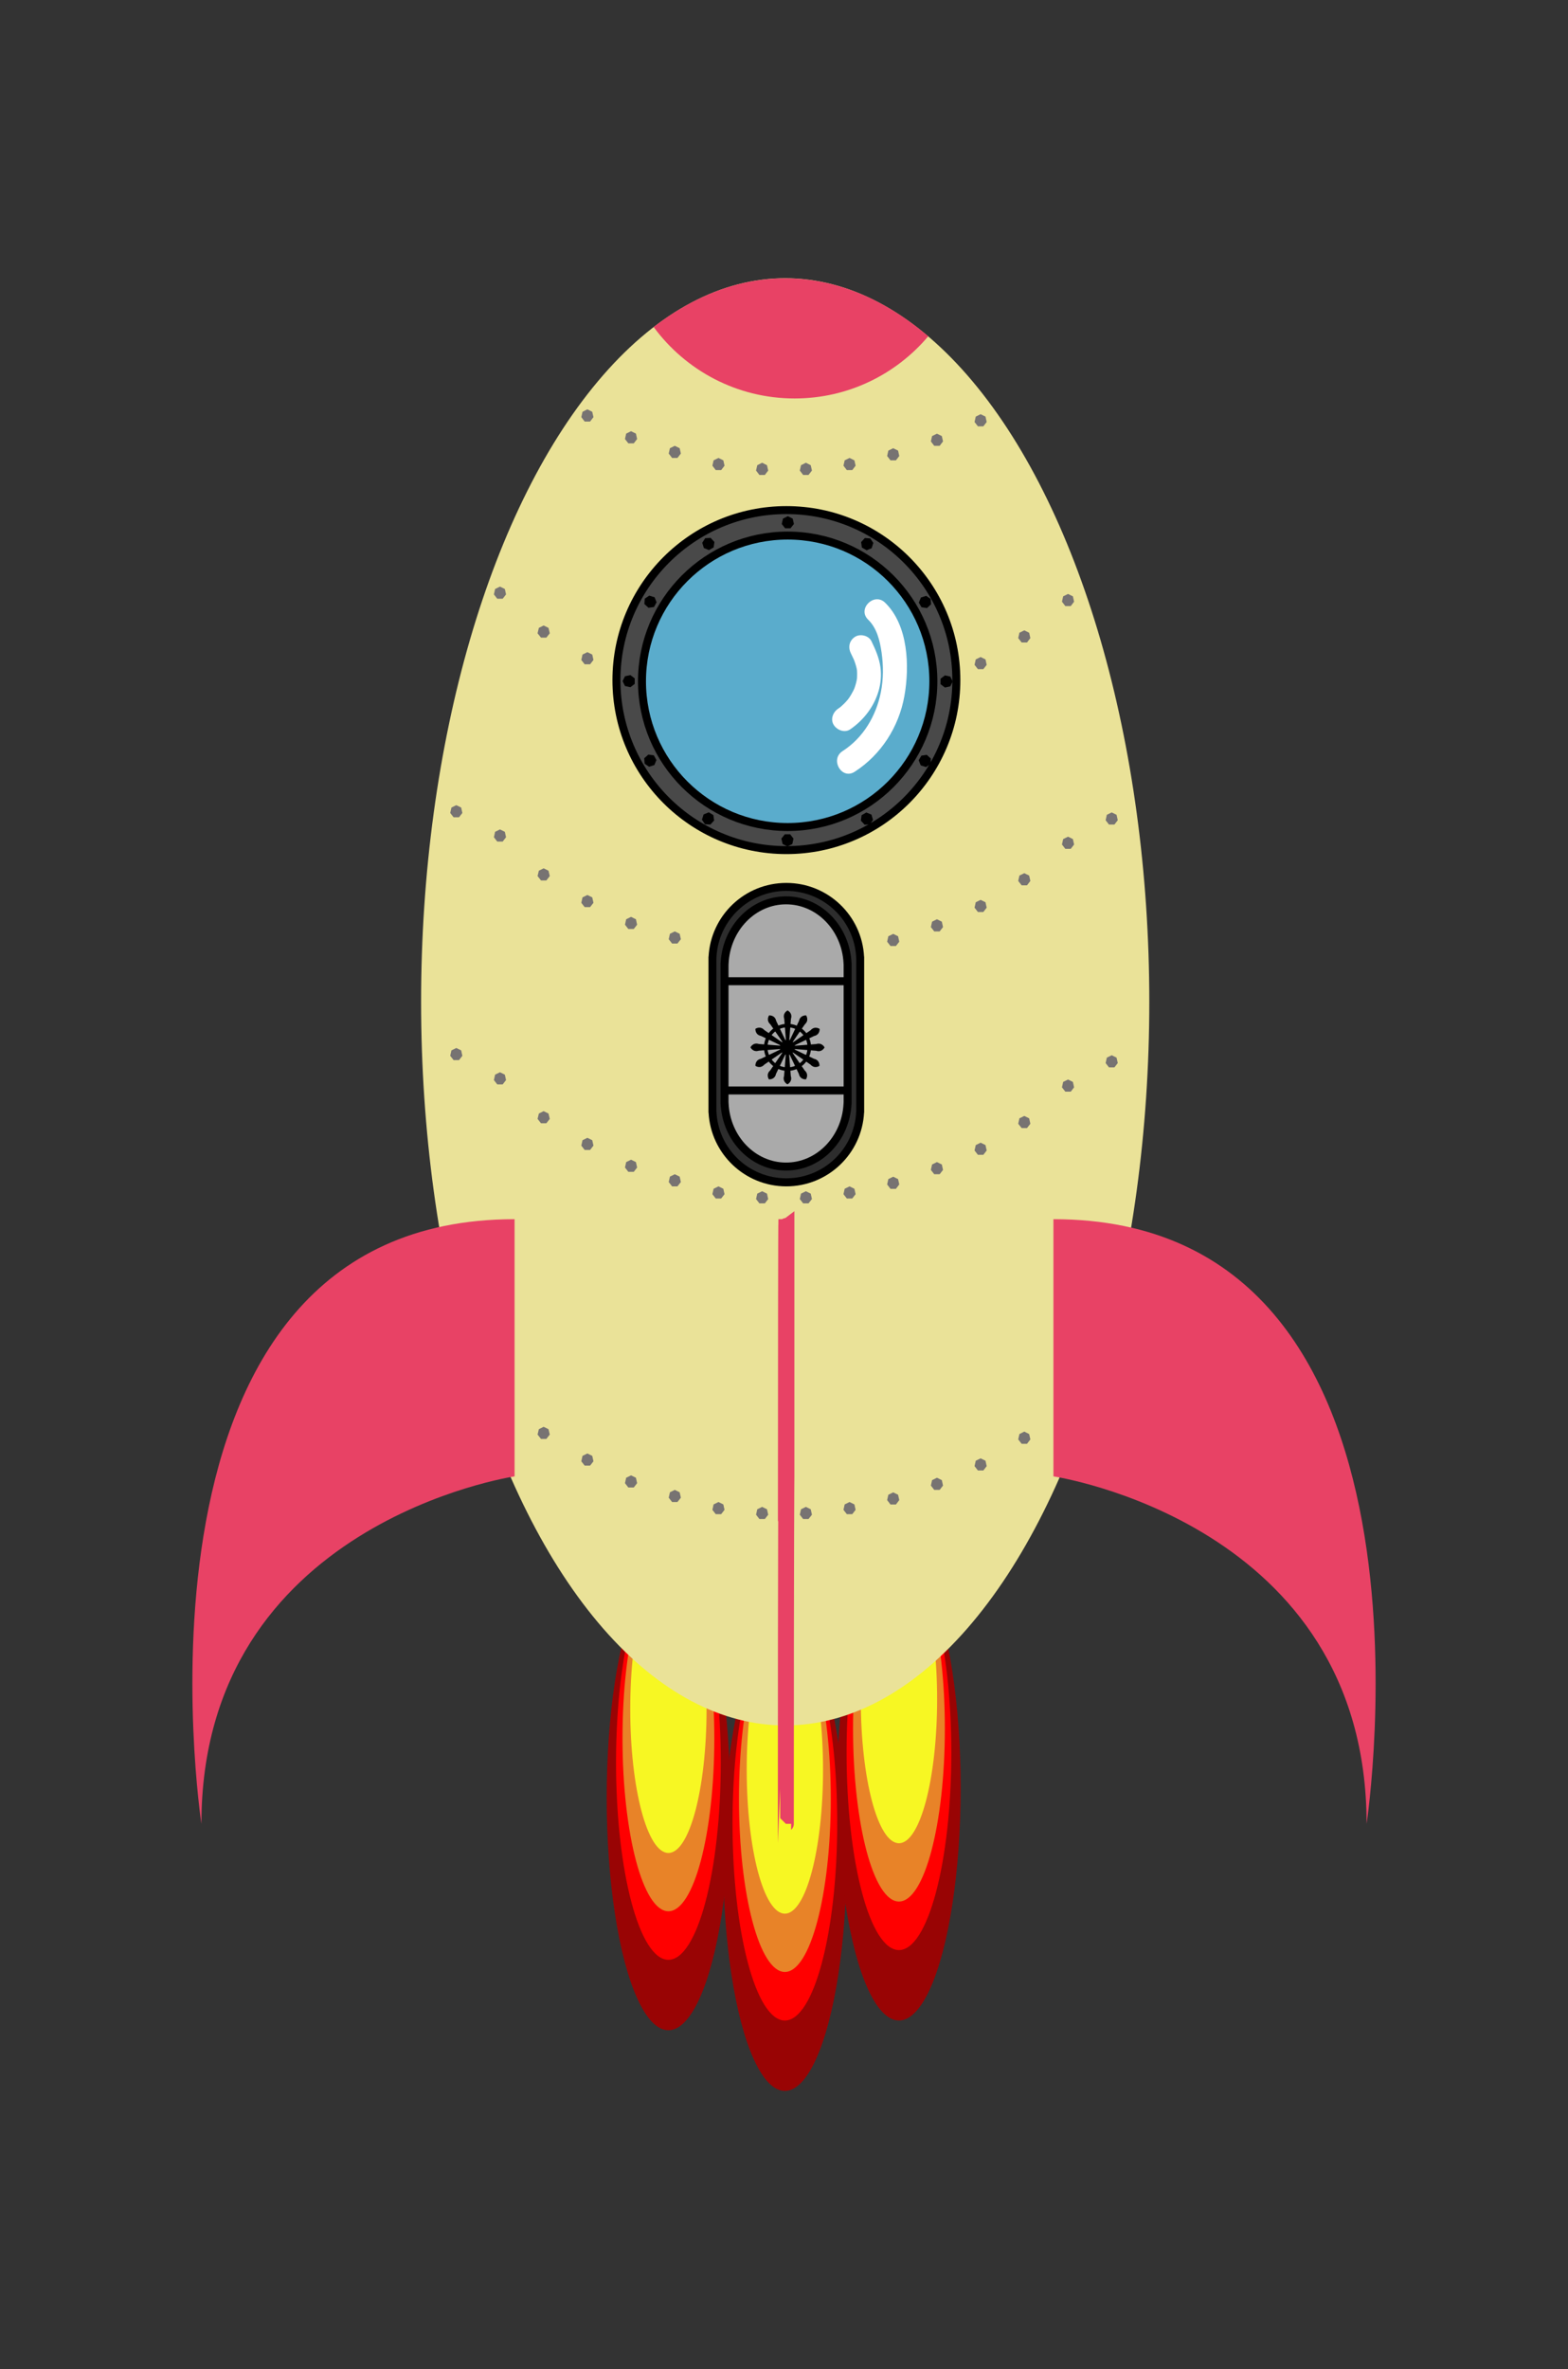 <?xml version="1.0" encoding="utf-8"?>
<!-- Generator: Adobe Illustrator 25.4.1, SVG Export Plug-In . SVG Version: 6.00 Build 0)  -->
<svg version="1.1" id="레이어_1" xmlns="http://www.w3.org/2000/svg" xmlns:xlink="http://www.w3.org/1999/xlink" x="0px"
	 y="0px" viewBox="0 0 196.42 296.69" style="enable-background:new 0 0 196.42 296.69;" xml:space="preserve">
<rect x="0" y="0" width="196.42" height="296.69" fill="#333333" stroke="none"/>
<style type="text/css">
	.st0{fill:#990404;}
	.st1{fill:#FF0000;}
	.st2{fill:#E88328;}
	.st3{fill:#F7F723;}
	.st4{fill:#EAE298;}
	.st5{fill:#E84265;}
	.st6{fill:none;stroke:#E84265;stroke-width:2;stroke-miterlimit:10;}
	.st7{fill:#494949;stroke:#000000;stroke-miterlimit:10;}
	.st8{fill:#5AACCC;stroke:#000000;stroke-miterlimit:10;}
	.st9{fill:#FFFFFF;}
	.st10{fill:#777372;}
	.st11{fill:#2D2D2D;}
	.st12{fill:#AAAAAA;}
	.st13{fill:none;stroke:#000000;stroke-miterlimit:10;}
</style>
<g>
	<g>
		<ellipse class="st0" cx="98.32" cy="232.73" rx="7.73" ry="29.12"/>
		<ellipse class="st1" cx="98.32" cy="228.32" rx="6.56" ry="24.71"/>
		<ellipse class="st2" cx="98.32" cy="225.28" rx="5.75" ry="21.67"/>
		<ellipse class="st3" cx="98.32" cy="221.63" rx="4.78" ry="18.02"/>
	</g>
	<g>
		<ellipse class="st0" cx="112.61" cy="223.91" rx="7.73" ry="29.12"/>
		<ellipse class="st1" cx="112.61" cy="219.5" rx="6.56" ry="24.71"/>
		<ellipse class="st2" cx="112.61" cy="216.46" rx="5.75" ry="21.67"/>
		<ellipse class="st3" cx="112.61" cy="212.81" rx="4.78" ry="18.02"/>
	</g>
	<g>
		<ellipse class="st0" cx="83.73" cy="225.13" rx="7.73" ry="29.12"/>
		<ellipse class="st1" cx="83.73" cy="220.72" rx="6.56" ry="24.71"/>
		<ellipse class="st2" cx="83.73" cy="217.68" rx="5.75" ry="21.67"/>
		<ellipse class="st3" cx="83.73" cy="214.03" rx="4.78" ry="18.02"/>
	</g>
	<g>
		<g>
			<g>
				<ellipse class="st4" cx="98.36" cy="125.46" rx="45.61" ry="90.62"/>
			</g>
			<path class="st5" d="M64.46,152.68v32.21c0,0-39.23,5.8-39.23,43.51C25.23,228.39,13.67,152.68,64.46,152.68z"/>
			<path class="st5" d="M131.96,152.68v32.21c0,0,39.23,5.8,39.23,43.51C171.19,228.39,182.75,152.68,131.96,152.68z"/>
			<path class="st6" d="M98.51,152.68v32.21c0,0-0.07,5.8-0.07,43.51C98.45,228.39,98.43,152.68,98.51,152.68z"/>
			<circle class="st7" cx="98.51" cy="85.17" r="21.29"/>
			<circle class="st8" cx="98.67" cy="85.32" r="18.25"/>
			<g>
				<polygon class="st9" points="98.59,65.67 98.46,65.5 98.51,65.29 98.69,65.2 98.86,65.29 98.91,65.5 98.78,65.67 				"/>
				<polygon points="98.69,64.64 98.08,64.95 97.93,65.62 98.35,66.16 99.02,66.16 99.45,65.62 99.3,64.95 98.69,64.64 				"/>
			</g>
			<g>
				<polygon class="st9" points="88.58,68.26 88.52,68.05 88.62,67.89 88.82,67.88 88.96,68.04 88.94,68.24 88.77,68.34 				"/>
				<polygon points="89.02,67.36 88.34,67.4 87.97,67.97 88.17,68.63 88.81,68.89 89.4,68.55 89.49,67.87 89.02,67.36 				"/>
			</g>
			<g>
				<polygon class="st9" points="81.24,75.44 81.25,75.24 81.41,75.14 81.62,75.2 81.7,75.39 81.6,75.56 81.4,75.59 				"/>
				<polygon points="81.33,74.59 80.77,74.97 80.72,75.64 81.23,76.11 81.92,76.02 82.25,75.43 82,74.8 81.33,74.59 				"/>
			</g>
			<g>
				<polygon class="st9" points="78.63,85.48 78.55,85.3 78.63,85.13 78.84,85.08 79.01,85.21 79.01,85.4 78.84,85.52 				"/>
				<polygon points="78.97,84.54 78.29,84.69 77.99,85.3 78.29,85.91 78.97,86.06 79.51,85.64 79.51,84.96 78.97,84.54 				"/>
			</g>
			<g>
				<polygon class="st9" points="81.23,95.36 81.22,95.17 81.38,95.02 81.58,95.05 81.68,95.21 81.6,95.41 81.39,95.47 				"/>
				<polygon points="81.21,94.5 80.7,94.96 80.75,95.64 81.31,96.02 81.97,95.81 82.23,95.18 81.9,94.59 81.21,94.5 				"/>
			</g>
			<g>
				<polygon class="st9" points="88.59,102.74 88.48,102.58 88.55,102.37 88.74,102.29 88.9,102.38 88.93,102.59 88.78,102.75 				
					"/>
				<polygon points="88.78,101.73 88.14,101.99 87.93,102.65 88.31,103.22 88.99,103.26 89.46,102.75 89.36,102.07 88.78,101.73 
									"/>
			</g>
			<g>
				<polygon class="st9" points="98.47,105.36 98.42,105.14 98.55,104.98 98.74,104.98 98.87,105.14 98.82,105.36 98.64,105.44 				
					"/>
				<polygon points="98.98,104.48 98.31,104.48 97.88,105.02 98.04,105.7 98.64,106 99.25,105.7 99.4,105.02 98.98,104.48 				"/>
			</g>
			<g>
				<polygon class="st9" points="108.37,102.61 108.4,102.4 108.56,102.31 108.75,102.39 108.81,102.6 108.71,102.76 108.51,102.77 
									"/>
				<polygon points="108.52,101.75 107.93,102.09 107.84,102.77 108.31,103.28 108.99,103.24 109.36,102.67 109.16,102.01 
					108.52,101.75 				"/>
			</g>
			<g>
				<polygon class="st9" points="115.71,95.44 115.63,95.25 115.73,95.09 115.93,95.06 116.09,95.21 116.08,95.4 115.92,95.51 				
					"/>
				<polygon points="116.1,94.53 115.42,94.63 115.08,95.21 115.34,95.85 116,96.06 116.56,95.68 116.61,95 116.1,94.53 				"/>
			</g>
			<g>
				<polygon class="st9" points="118.32,85.44 118.32,85.25 118.49,85.12 118.7,85.17 118.79,85.34 118.7,85.52 118.49,85.56 				
					"/>
				<polygon points="118.37,84.58 117.82,85 117.82,85.68 118.37,86.1 119.04,85.95 119.34,85.34 119.04,84.73 118.37,84.58 				"/>
			</g>
			<g>
				<polygon class="st9" points="115.75,75.59 115.65,75.43 115.73,75.24 115.94,75.17 116.1,75.28 116.11,75.47 115.95,75.62 				
					"/>
				<polygon points="116.02,74.62 115.36,74.83 115.1,75.47 115.44,76.05 116.12,76.15 116.63,75.68 116.58,75 116.02,74.62 				"/>
			</g>
			<g>
				<polygon class="st9" points="108.43,68.26 108.4,68.06 108.55,67.9 108.74,67.91 108.85,68.07 108.79,68.28 108.59,68.36 				
					"/>
				<polygon points="108.34,67.38 107.87,67.89 107.97,68.57 108.56,68.91 109.19,68.65 109.4,67.99 109.02,67.43 108.34,67.38 				
					"/>
			</g>
			<g>
				<g>
					<polygon class="st10" points="79.05,54 78.44,54.3 78.29,54.98 78.71,55.52 79.39,55.52 79.81,54.98 79.66,54.3 					"/>
				</g>
				<g>
					<polygon class="st10" points="73.58,51.26 72.97,51.57 72.82,52.24 73.24,52.79 73.92,52.79 74.34,52.24 74.19,51.57 					"/>
				</g>
				<g>
					<polygon class="st10" points="84.53,55.83 83.92,56.13 83.77,56.8 84.19,57.35 84.86,57.35 85.29,56.8 85.14,56.13 					"/>
				</g>
				<g>
					<polygon class="st10" points="90,57.35 89.39,57.65 89.24,58.32 89.66,58.87 90.34,58.87 90.76,58.32 90.61,57.65 					"/>
				</g>
				<g>
					<polygon class="st10" points="95.47,57.95 94.86,58.26 94.71,58.93 95.13,59.48 95.81,59.48 96.23,58.93 96.08,58.26 					"/>
				</g>
				<g>
					<polygon class="st10" points="100.95,57.95 100.34,58.26 100.19,58.93 100.61,59.48 101.28,59.48 101.71,58.93 101.56,58.26 
											"/>
				</g>
				<g>
					<polygon class="st10" points="106.42,57.35 105.81,57.65 105.66,58.32 106.08,58.87 106.76,58.87 107.18,58.32 107.03,57.65 
											"/>
				</g>
				<g>
					<polygon class="st10" points="111.89,56.13 111.28,56.43 111.13,57.11 111.55,57.65 112.23,57.65 112.65,57.11 112.5,56.43 
											"/>
				</g>
				<g>
					<polygon class="st10" points="117.37,54.31 116.76,54.61 116.61,55.28 117.03,55.83 117.71,55.83 118.13,55.28 117.98,54.61 
											"/>
				</g>
				<g>
					<polygon class="st10" points="122.84,51.87 122.23,52.17 122.08,52.85 122.5,53.39 123.18,53.39 123.6,52.85 123.45,52.17 
											"/>
				</g>
			</g>
			<g>
				<g>
					<polygon class="st10" points="73.58,81.67 72.97,81.97 72.82,82.65 73.24,83.19 73.92,83.19 74.34,82.65 74.19,81.97 					"/>
				</g>
				<g>
					<polygon class="st10" points="68.1,78.33 67.5,78.63 67.34,79.31 67.77,79.85 68.44,79.85 68.87,79.31 68.71,78.63 					"/>
				</g>
				<g>
					<polygon class="st10" points="62.63,73.46 62.02,73.76 61.87,74.44 62.29,74.98 62.97,74.98 63.39,74.44 63.24,73.76 					"/>
				</g>
				<g>
					<polygon class="st10" points="122.84,82.28 122.23,82.58 122.08,83.26 122.5,83.8 123.18,83.8 123.6,83.26 123.45,82.58 					
						"/>
				</g>
				<g>
					<polygon class="st10" points="128.31,78.94 127.7,79.24 127.55,79.91 127.98,80.46 128.65,80.46 129.07,79.91 128.92,79.24 
											"/>
				</g>
				<g>
					<polygon class="st10" points="133.79,74.38 133.18,74.68 133.03,75.35 133.45,75.9 134.13,75.9 134.55,75.35 134.4,74.68 					
						"/>
				</g>
			</g>
			<g>
				<polygon class="st10" points="79.05,114.82 78.44,115.12 78.29,115.8 78.71,116.34 79.39,116.34 79.81,115.8 79.66,115.12 				
					"/>
			</g>
			<g>
				<polygon class="st10" points="73.58,112.08 72.97,112.38 72.82,113.06 73.24,113.6 73.92,113.6 74.34,113.06 74.19,112.38 				
					"/>
			</g>
			<g>
				<polygon class="st10" points="68.1,108.74 67.5,109.04 67.34,109.71 67.77,110.26 68.44,110.26 68.87,109.71 68.71,109.04 				
					"/>
			</g>
			<g>
				<polygon class="st10" points="62.63,103.87 62.02,104.17 61.87,104.85 62.29,105.39 62.97,105.39 63.39,104.85 63.24,104.17 
									"/>
			</g>
			<g>
				<polygon class="st10" points="57.16,100.83 56.55,101.13 56.4,101.81 56.82,102.35 57.5,102.35 57.92,101.81 57.77,101.13 				
					"/>
			</g>
			<g>
				<polygon class="st10" points="84.53,116.64 83.92,116.94 83.77,117.62 84.19,118.16 84.86,118.16 85.29,117.62 85.14,116.94 
									"/>
			</g>
			<g>
				<polygon class="st10" points="95.47,118.77 94.86,119.07 94.71,119.75 95.13,120.29 95.81,120.29 96.23,119.75 96.08,119.07 
									"/>
			</g>
			<g>
				<polygon class="st10" points="100.95,118.77 100.34,119.07 100.19,119.75 100.61,120.29 101.28,120.29 101.71,119.75 
					101.56,119.07 				"/>
			</g>
			<g>
				<polygon class="st10" points="106.42,118.16 105.81,118.46 105.66,119.14 106.08,119.68 106.76,119.68 107.18,119.14 
					107.03,118.46 				"/>
			</g>
			<g>
				<polygon class="st10" points="111.89,116.95 111.28,117.25 111.13,117.93 111.55,118.47 112.23,118.47 112.65,117.93 
					112.5,117.25 				"/>
			</g>
			<g>
				<polygon class="st10" points="117.37,115.12 116.76,115.42 116.61,116.1 117.03,116.64 117.71,116.64 118.13,116.1 
					117.98,115.42 				"/>
			</g>
			<g>
				<polygon class="st10" points="122.84,112.69 122.23,112.99 122.08,113.67 122.5,114.21 123.18,114.21 123.6,113.67 
					123.45,112.99 				"/>
			</g>
			<g>
				<polygon class="st10" points="128.31,109.35 127.7,109.65 127.55,110.32 127.98,110.87 128.65,110.87 129.07,110.32 
					128.92,109.65 				"/>
			</g>
			<g>
				<polygon class="st10" points="133.79,104.78 133.18,105.08 133.03,105.76 133.45,106.3 134.13,106.3 134.55,105.76 
					134.4,105.08 				"/>
			</g>
			<g>
				<polygon class="st10" points="139.26,101.74 138.65,102.04 138.5,102.72 138.92,103.26 139.6,103.26 140.02,102.72 
					139.87,102.04 				"/>
			</g>
			<g>
				<g>
					<polygon class="st10" points="79.05,145.23 78.44,145.53 78.29,146.21 78.71,146.75 79.39,146.75 79.81,146.21 79.66,145.53 
											"/>
				</g>
				<g>
					<polygon class="st10" points="73.58,142.49 72.97,142.79 72.82,143.47 73.24,144.01 73.92,144.01 74.34,143.47 74.19,142.79 
											"/>
				</g>
				<g>
					<polygon class="st10" points="68.1,139.15 67.5,139.45 67.34,140.12 67.77,140.67 68.44,140.67 68.87,140.12 68.71,139.45 
											"/>
				</g>
				<g>
					<polygon class="st10" points="62.63,134.28 62.02,134.58 61.87,135.26 62.29,135.8 62.97,135.8 63.39,135.26 63.24,134.58 
											"/>
				</g>
				<g>
					<polygon class="st10" points="57.16,131.24 56.55,131.54 56.4,132.22 56.82,132.76 57.5,132.76 57.92,132.22 57.77,131.54 
											"/>
				</g>
				<g>
					<polygon class="st10" points="84.53,147.05 83.92,147.35 83.77,148.03 84.19,148.57 84.86,148.57 85.29,148.03 85.14,147.35 
											"/>
				</g>
				<g>
					<polygon class="st10" points="90,148.57 89.39,148.87 89.24,149.55 89.66,150.09 90.34,150.09 90.76,149.55 90.61,148.87 					
						"/>
				</g>
				<g>
					<polygon class="st10" points="95.47,149.18 94.86,149.48 94.71,150.16 95.13,150.7 95.81,150.7 96.23,150.16 96.08,149.48 
											"/>
				</g>
				<g>
					<polygon class="st10" points="100.95,149.18 100.34,149.48 100.19,150.16 100.61,150.7 101.28,150.7 101.71,150.16 
						101.56,149.48 					"/>
				</g>
				<g>
					<polygon class="st10" points="106.42,148.57 105.81,148.87 105.66,149.55 106.08,150.09 106.76,150.09 107.18,149.55 
						107.03,148.87 					"/>
				</g>
				<g>
					<polygon class="st10" points="111.89,147.36 111.28,147.66 111.13,148.33 111.55,148.88 112.23,148.88 112.65,148.33 
						112.5,147.66 					"/>
				</g>
				<g>
					<polygon class="st10" points="117.37,145.53 116.76,145.83 116.61,146.51 117.03,147.05 117.71,147.05 118.13,146.51 
						117.98,145.83 					"/>
				</g>
				<g>
					<polygon class="st10" points="122.84,143.1 122.23,143.4 122.08,144.08 122.5,144.62 123.18,144.62 123.6,144.08 123.45,143.4 
											"/>
				</g>
				<g>
					<polygon class="st10" points="128.31,139.75 127.7,140.05 127.55,140.73 127.98,141.27 128.65,141.27 129.07,140.73 
						128.92,140.05 					"/>
				</g>
				<g>
					<polygon class="st10" points="133.79,135.19 133.18,135.49 133.03,136.17 133.45,136.71 134.13,136.71 134.55,136.17 
						134.4,135.49 					"/>
				</g>
				<g>
					<polygon class="st10" points="139.26,132.15 138.65,132.45 138.5,133.13 138.92,133.67 139.6,133.67 140.02,133.13 
						139.87,132.45 					"/>
				</g>
			</g>
			<g>
				<polygon class="st10" points="79.05,184.76 78.44,185.06 78.29,185.74 78.71,186.28 79.39,186.28 79.81,185.74 79.66,185.06 
									"/>
			</g>
			<g>
				<polygon class="st10" points="73.58,182.02 72.97,182.32 72.82,183 73.24,183.54 73.92,183.54 74.34,183 74.19,182.32 				"/>
			</g>
			<g>
				<polygon class="st10" points="68.1,178.68 67.5,178.98 67.34,179.65 67.77,180.2 68.44,180.2 68.87,179.65 68.71,178.98 				"/>
			</g>
			<g>
				<polygon class="st10" points="84.53,186.58 83.92,186.88 83.77,187.56 84.19,188.1 84.86,188.1 85.29,187.56 85.14,186.88 				
					"/>
			</g>
			<g>
				<polygon class="st10" points="90,188.1 89.39,188.4 89.24,189.08 89.66,189.62 90.34,189.62 90.76,189.08 90.61,188.4 				"/>
			</g>
			<g>
				<polygon class="st10" points="95.47,188.71 94.86,189.01 94.71,189.69 95.13,190.23 95.81,190.23 96.23,189.69 96.08,189.01 
									"/>
			</g>
			<g>
				<polygon class="st10" points="100.95,188.71 100.34,189.01 100.19,189.69 100.61,190.23 101.28,190.23 101.71,189.69 
					101.56,189.01 				"/>
			</g>
			<g>
				<polygon class="st10" points="106.42,188.1 105.81,188.4 105.66,189.08 106.08,189.62 106.76,189.62 107.18,189.08 
					107.03,188.4 				"/>
			</g>
			<g>
				<polygon class="st10" points="111.89,186.89 111.28,187.19 111.13,187.86 111.55,188.41 112.23,188.41 112.65,187.86 
					112.5,187.19 				"/>
			</g>
			<g>
				<polygon class="st10" points="117.37,185.06 116.76,185.36 116.61,186.04 117.03,186.58 117.71,186.58 118.13,186.04 
					117.98,185.36 				"/>
			</g>
			<g>
				<polygon class="st10" points="122.84,182.63 122.23,182.93 122.08,183.61 122.5,184.15 123.18,184.15 123.6,183.61 
					123.45,182.93 				"/>
			</g>
			<g>
				<polygon class="st10" points="128.31,179.28 127.7,179.59 127.55,180.26 127.98,180.81 128.65,180.81 129.07,180.26 
					128.92,179.59 				"/>
			</g>
			<g>
				<path class="st11" d="M98.5,148.06c-4.93,0-8.99-3.85-9.25-8.76l-0.01-0.26V120l0.01-0.16c0.26-4.92,4.32-8.76,9.25-8.76
					s8.99,3.85,9.25,8.76l0.01,0.26v19.05l-0.01,0.16C107.49,144.21,103.43,148.06,98.5,148.06z"/>
				<path d="M98.5,111.57c4.66,0,8.5,3.64,8.75,8.29l0.01,0.19v18.98l-0.01,0.24c-0.24,4.65-4.09,8.29-8.75,8.29
					c-4.66,0-8.5-3.64-8.75-8.29l-0.01-0.19V120.1l0.01-0.24C90,115.21,93.84,111.57,98.5,111.57 M98.5,110.57
					c-5.22,0-9.47,4.09-9.74,9.24h-0.01v19.52h0.01c0.27,5.15,4.53,9.24,9.74,9.24c5.22,0,9.47-4.09,9.74-9.24h0.01v-19.52h-0.01
					C107.98,114.66,103.72,110.57,98.5,110.57L98.5,110.57z"/>
			</g>
			<g>
				<path class="st12" d="M98.47,146.08c-4.1,0-7.48-3.46-7.7-7.87l-0.01-0.23v-17.21l0.01-0.15c0.22-4.41,3.6-7.87,7.7-7.87
					s7.48,3.46,7.7,7.87l0.01,0.24v17.2l-0.01,0.16C105.96,142.62,102.58,146.08,98.47,146.08z"/>
				<path d="M98.47,113.25c3.83,0,7,3.25,7.2,7.4l0.01,0.17v17.15l-0.01,0.22c-0.2,4.15-3.37,7.4-7.2,7.4s-7-3.25-7.2-7.4
					l-0.01-0.17v-17.15l0.01-0.22C91.48,116.5,94.64,113.25,98.47,113.25 M98.47,112.25c-4.39,0-7.97,3.7-8.2,8.35h-0.01v17.64h0.01
					c0.23,4.65,3.81,8.35,8.2,8.35s7.97-3.7,8.2-8.35h0.01V120.6h-0.01C106.44,115.94,102.86,112.25,98.47,112.25L98.47,112.25z"/>
			</g>
			<g>
				<path d="M98.65,128.21c-1.63,0-2.95,1.32-2.95,2.95c0,1.63,1.32,2.95,2.95,2.95c1.63,0,2.95-1.32,2.95-2.95
					C101.61,129.53,100.28,128.21,98.65,128.21z M98.65,133.67c-1.38,0-2.51-1.12-2.51-2.51s1.12-2.51,2.51-2.51
					c1.38,0,2.51,1.12,2.51,2.51S100.04,133.67,98.65,133.67z"/>
			</g>
			<path d="M102.24,131.59c0.74,0.24,1.05-0.42,1.05-0.42s-0.31-0.66-1.05-0.42l-2.56,0.2c-0.06-0.01-0.1-0.01-0.15-0.01
				c0.04-0.03,0.08-0.05,0.13-0.09l2.32-1.11c0.76-0.16,0.69-0.89,0.69-0.89s-0.6-0.42-1.12,0.16l-2.12,1.46
				c-0.05,0.02-0.1,0.04-0.14,0.07c0.02-0.05,0.05-0.09,0.07-0.14l1.46-2.12c0.58-0.52,0.16-1.12,0.16-1.12s-0.73-0.07-0.89,0.69
				l-1.11,2.32c-0.03,0.04-0.06,0.09-0.09,0.13c0-0.05,0-0.1-0.01-0.15l0.2-2.56c0.24-0.74-0.42-1.05-0.42-1.05
				s-0.66,0.31-0.42,1.05l0.2,2.56c-0.01,0.06-0.01,0.1-0.01,0.15c-0.03-0.04-0.05-0.08-0.09-0.13l-1.11-2.32
				c-0.16-0.76-0.89-0.69-0.89-0.69s-0.42,0.6,0.16,1.12l1.46,2.12c0.02,0.05,0.04,0.09,0.07,0.14c-0.05-0.02-0.09-0.05-0.14-0.07
				L95.75,129c-0.52-0.58-1.12-0.16-1.12-0.16s-0.07,0.73,0.69,0.89l2.32,1.11c0.04,0.03,0.09,0.06,0.13,0.09
				c-0.05,0-0.1,0-0.15,0.01l-2.56-0.2c-0.74-0.24-1.05,0.42-1.05,0.42s0.31,0.66,1.05,0.42l2.56-0.2c0.06,0.01,0.1,0.01,0.15,0.01
				c-0.04,0.03-0.08,0.05-0.13,0.09l-2.32,1.11c-0.76,0.16-0.69,0.89-0.69,0.89s0.6,0.42,1.12-0.16l2.12-1.46
				c0.05-0.02,0.09-0.04,0.14-0.07c-0.02,0.05-0.05,0.09-0.07,0.14l-1.46,2.12c-0.58,0.52-0.16,1.12-0.16,1.12s0.73,0.07,0.89-0.69
				l1.11-2.32c0.03-0.04,0.06-0.09,0.09-0.13c0,0.05,0,0.1,0.01,0.15l-0.2,2.56c-0.24,0.74,0.42,1.05,0.42,1.05s0.66-0.31,0.42-1.05
				l-0.2-2.56c0.01-0.06,0.01-0.1,0.01-0.15c0.03,0.04,0.05,0.08,0.09,0.13l1.11,2.32c0.16,0.76,0.89,0.69,0.89,0.69
				s0.42-0.6-0.16-1.12l-1.46-2.12c-0.02-0.05-0.04-0.09-0.07-0.14c0.05,0.02,0.09,0.05,0.14,0.07l2.12,1.46
				c0.52,0.58,1.12,0.16,1.12,0.16s0.07-0.73-0.69-0.89l-2.32-1.11c-0.04-0.03-0.09-0.06-0.13-0.09c0.05,0,0.1,0,0.15-0.01
				L102.24,131.59z"/>
		</g>
		<line class="st13" x1="90.42" y1="122.88" x2="106.53" y2="122.88"/>
		<line class="st13" x1="90.42" y1="136.56" x2="106.53" y2="136.56"/>
		<path class="st5" d="M99.54,49.9c6.72,0,12.72-3.03,16.74-7.79c-5.5-4.67-11.56-7.26-17.92-7.26c-5.81,0-11.37,2.16-16.48,6.1
			C85.87,46.37,92.29,49.9,99.54,49.9z"/>
		<g>
			<g>
				<path class="st9" d="M108.75,77.6c1.1,1.07,1.46,2.61,1.68,4.08c0.24,1.65,0.24,3.39-0.09,5.02c-0.6,2.98-2.21,5.7-4.79,7.36
					c-1.62,1.04-0.12,3.64,1.51,2.59c3.31-2.13,5.54-5.62,6.23-9.48c0.67-3.74,0.49-8.87-2.42-11.7
					C109.49,74.14,107.36,76.25,108.75,77.6L108.75,77.6z"/>
			</g>
		</g>
		<g>
			<g>
				<path class="st9" d="M106.58,81.8c0.11,0.22,0.21,0.43,0.31,0.65c0.12,0.26,0.06,0.11,0.16,0.38c0.14,0.39,0.26,0.79,0.32,1.2
					c-0.03-0.22-0.02-0.09-0.01,0.05c0.01,0.09,0.01,0.17,0.01,0.26c0,0.17,0,0.35-0.01,0.52c-0.01,0.15-0.03,0.27,0,0.05
					c-0.01,0.09-0.03,0.17-0.04,0.26c-0.04,0.19-0.08,0.38-0.14,0.57c-0.05,0.17-0.1,0.33-0.17,0.5c-0.01,0.03-0.12,0.28-0.05,0.12
					c0.08-0.18-0.07,0.15-0.09,0.18c-0.17,0.33-0.36,0.66-0.58,0.96c-0.02,0.02-0.18,0.24-0.08,0.11c0.1-0.13-0.07,0.08-0.09,0.1
					c-0.13,0.15-0.26,0.3-0.41,0.44c-0.13,0.12-0.26,0.24-0.39,0.36c0,0-0.3,0.23-0.16,0.13c0.15-0.11-0.18,0.12-0.17,0.11
					c-0.65,0.44-1,1.34-0.54,2.05c0.41,0.64,1.36,1.01,2.05,0.54c1.69-1.16,2.98-2.83,3.56-4.81c0.28-0.96,0.36-1.98,0.23-2.97
					c-0.16-1.17-0.62-2.22-1.13-3.27c-0.35-0.71-1.41-0.95-2.05-0.54C106.39,80.21,106.21,81.04,106.58,81.8L106.58,81.8z"/>
			</g>
		</g>
	</g>
</g>
</svg>

